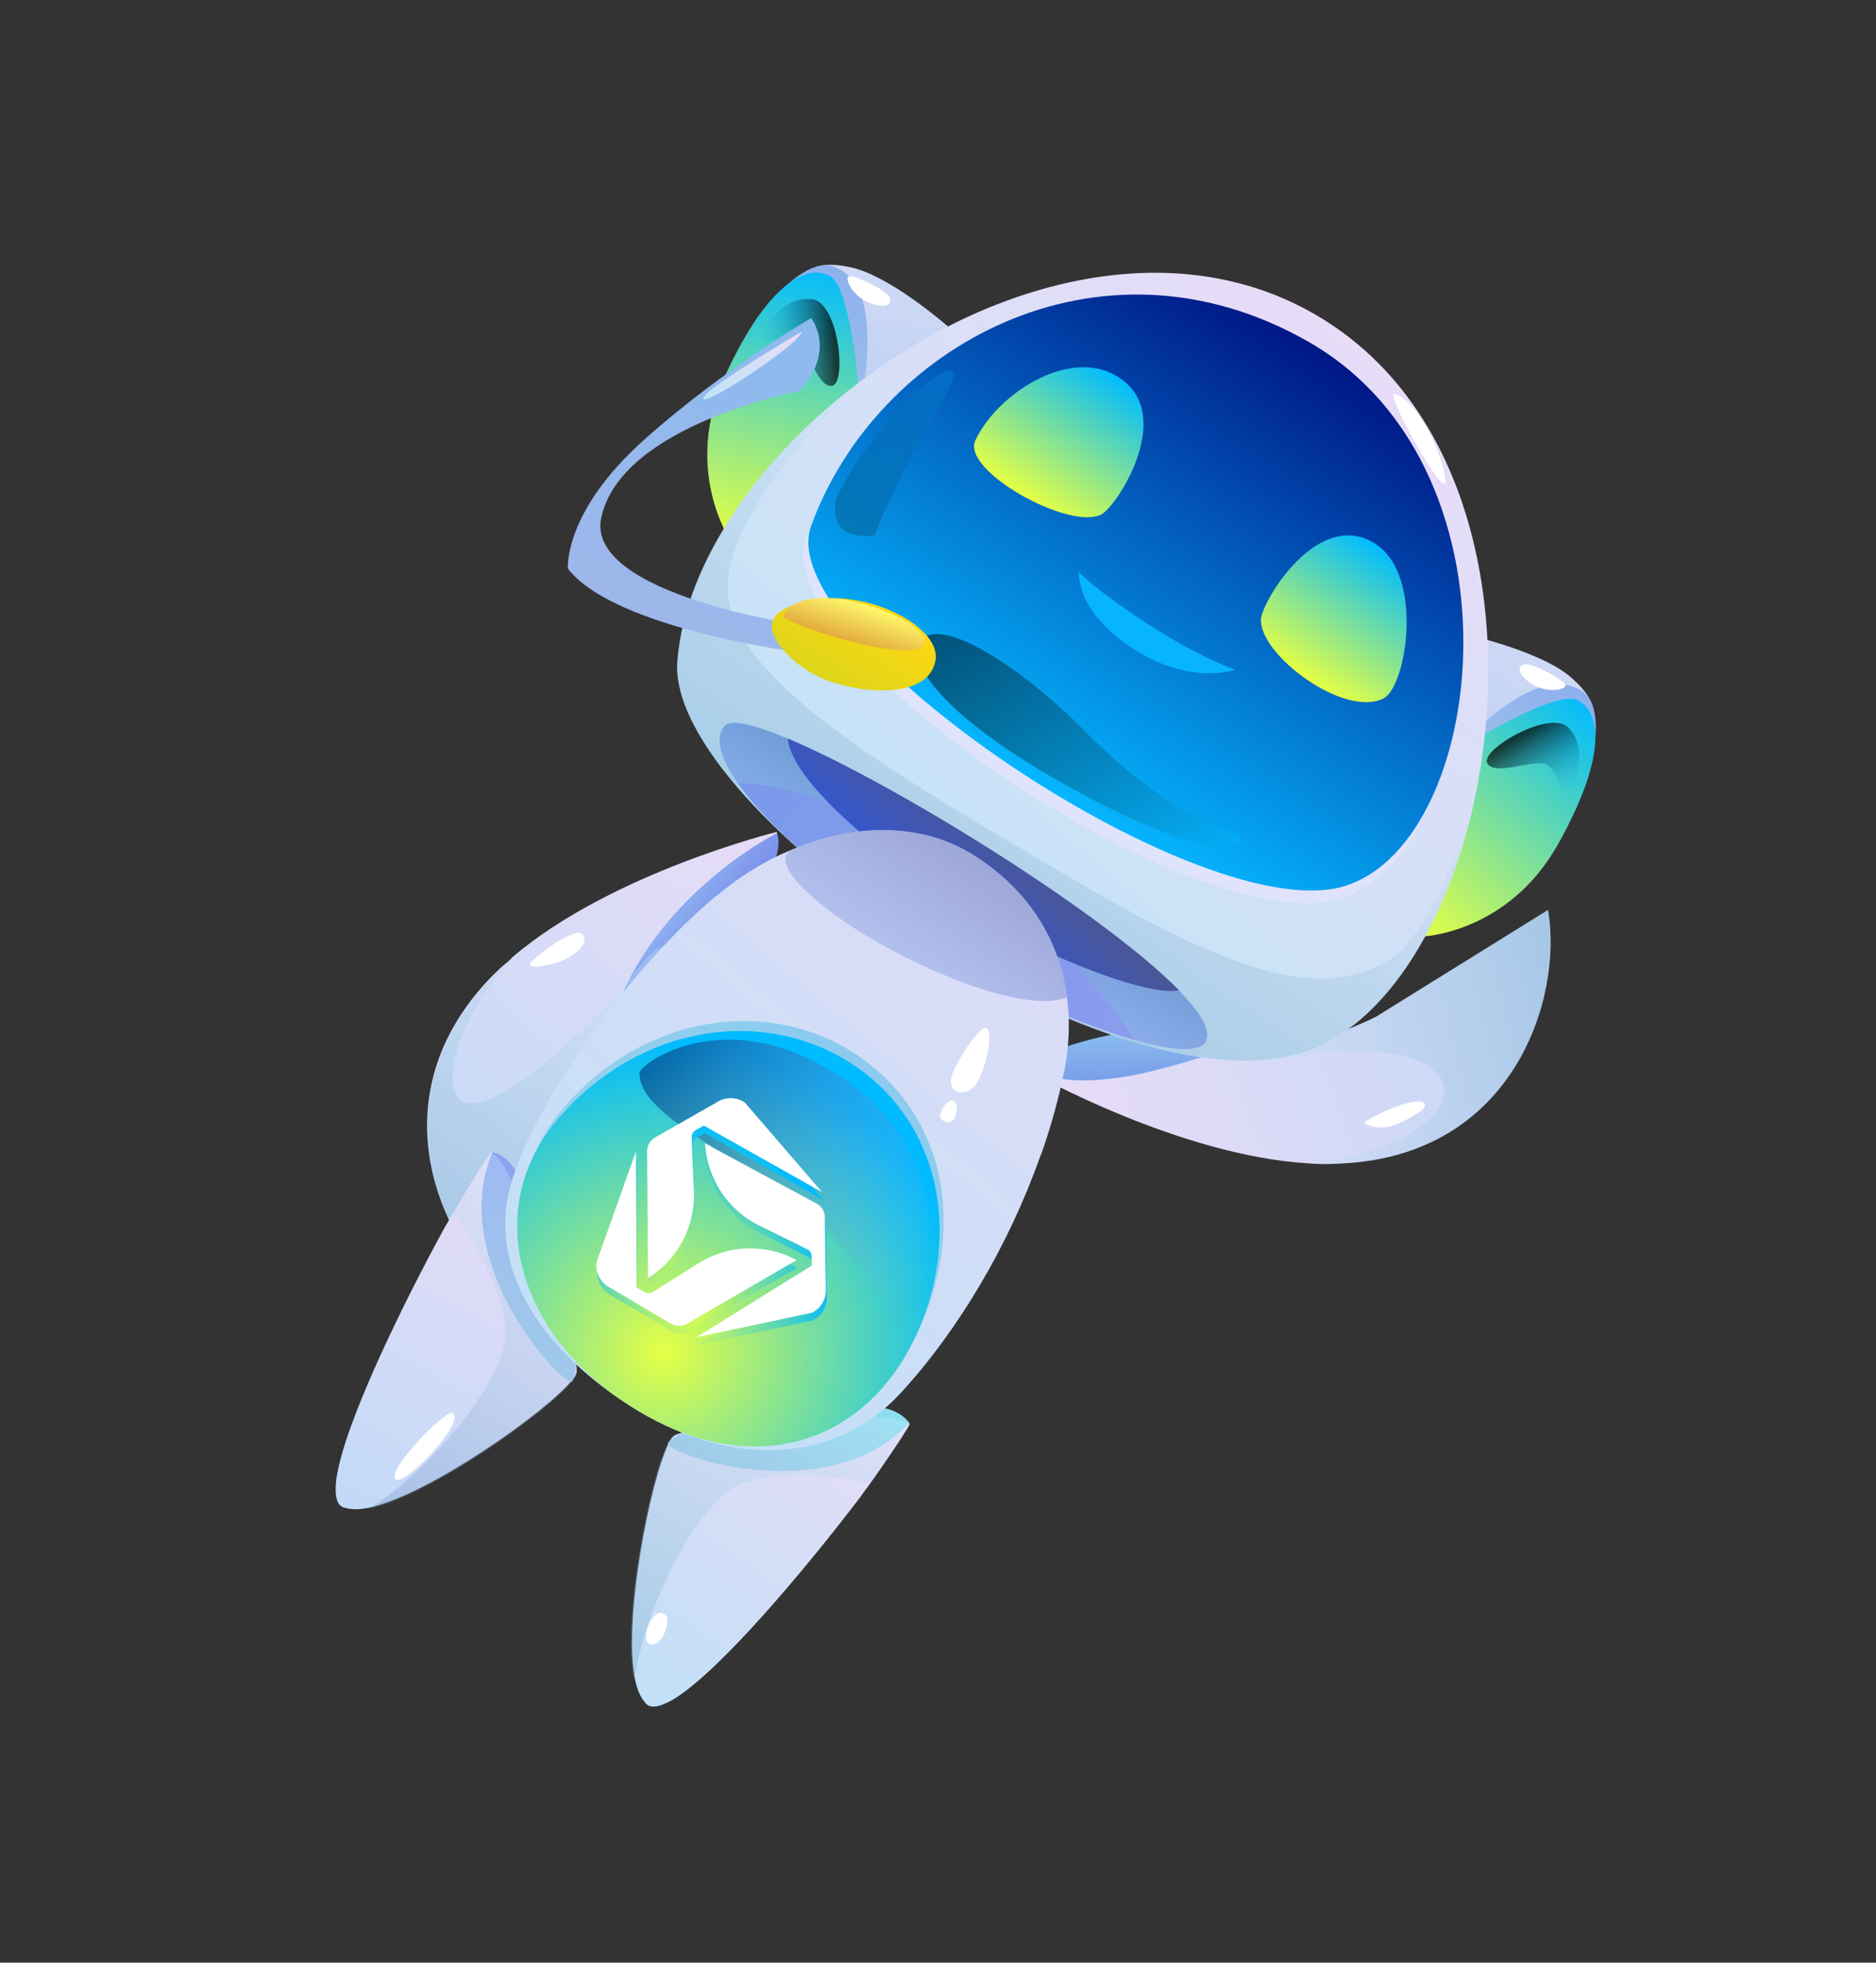 <svg width="714" height="747" viewBox="0 0 714 747" fill="none" xmlns="http://www.w3.org/2000/svg">
<rect x="0" y="0" width="714" height="747" fill="#333333" stroke="none"/>
<path d="M589.171 346.333L524.016 386.802C524.016 386.802 505.586 396.618 485.318 398.946C479.549 399.701 473.627 399.831 468.099 398.872C468.099 398.872 451.362 395.372 433.208 395.528C417.313 395.459 400.471 398.27 393.415 408.602C393.415 408.602 449.067 439.929 498.063 442.789C502.113 443.118 506.087 443.136 509.984 442.841C576.457 440.088 594.951 379.316 589.171 346.333Z" fill="url(#paint0_linear_15_99)"/>
<path opacity="0.3" d="M589.171 346.333L524.016 386.802C524.016 386.802 505.586 396.618 485.318 398.946L478.049 404.369C478.049 404.369 527.102 393.984 543.569 405.82C564.075 420.634 529.628 440.666 498.063 442.789C502.114 443.118 506.087 443.136 509.984 442.841C576.457 440.088 594.951 379.316 589.171 346.333Z" fill="url(#paint1_linear_15_99)"/>
<path d="M542.363 420.273C543.342 422.297 533.938 427.201 529.609 428.58C525.281 429.96 520.272 428.456 519.423 427.439C518.864 426.282 540.266 415.934 542.363 420.273Z" fill="white"/>
<path d="M391.077 404.212C391.077 404.212 433.914 382.34 478.187 395.312C478.187 395.312 455.461 403.916 433.93 408.731C412.097 413.206 396.423 411.616 391.077 404.212Z" fill="url(#paint2_linear_15_99)"/>
<path d="M195.919 496.281C194.302 495.232 193.129 494.088 191.417 492.594C166.361 469.83 143.42 416.653 187.231 371.553C189.168 369.746 190.662 368.035 192.869 366.403C193.838 365.5 194.632 364.866 194.807 364.597C194.981 364.327 194.981 364.327 194.981 364.327C232.716 332.134 295.609 316.645 295.609 316.645C297.545 329.006 287.201 342.591 275.574 353.429C269.761 358.848 264.028 363.553 258.995 367.18C252.548 371.805 247.864 374.893 247.864 374.893C226.396 389.686 211.848 416.243 211.848 416.243L196.159 494.139L195.919 496.281Z" fill="url(#paint3_linear_15_99)"/>
<path d="M295.704 317.09C295.704 317.09 254.969 337.38 236.945 378.149C236.945 378.149 256.962 368.542 273.797 353.808C290.457 339.342 298.66 325.518 295.704 317.09Z" fill="url(#paint4_linear_15_99)"/>
<path opacity="0.3" d="M196.429 494.314L191.687 492.769C166.631 470.004 143.69 416.828 187.5 371.728C189.438 369.921 190.931 368.209 193.139 366.578C188.564 371.269 169.463 397.17 172.521 413.705C176.351 434.953 219.993 397.785 244.288 366.829C251.915 356.843 256.672 359.546 259.264 367.355C252.818 371.98 248.134 375.068 248.134 375.068C226.666 389.861 212.118 416.418 212.118 416.418L196.429 494.314Z" fill="url(#paint5_linear_15_99)"/>
<path d="M331.233 564.536C330.184 566.153 328.69 567.865 327.466 569.751C306.777 596.92 274.382 635.64 256.52 646.645C252.186 649.194 248.9 650.126 246.839 649.172C246.3 648.822 245.761 648.473 245.397 647.854C243.86 646.091 242.578 643.344 241.821 639.79C236.818 617.398 247.545 563.088 254.589 549.277C255.369 547.485 256.338 546.582 256.957 546.218C270.513 540.078 345.577 535.932 346.189 542.072C345.934 543.056 339.989 552.219 331.233 564.536Z" fill="url(#paint6_linear_15_99)"/>
<path d="M254.32 549.102C250.35 552.271 314.085 575.621 346.094 541.628C346.094 541.628 343.909 537.913 337.74 536.208C320.389 531.079 282.286 526.654 254.32 549.102Z" fill="url(#paint7_linear_15_99)"/>
<path opacity="0.3" d="M331.233 564.536C331.233 564.536 293.88 556.003 277.891 567.074C261.901 578.145 244.548 615.519 241.377 639.884C236.375 617.492 247.101 563.182 254.146 549.372C254.925 547.58 255.894 546.677 256.513 546.313C270.07 540.173 345.133 536.027 345.745 542.167C345.934 543.056 339.99 552.219 331.233 564.536Z" fill="url(#paint8_linear_15_99)"/>
<path d="M253.449 614.784C255.524 616.897 251.911 627.189 247.438 625.819C242.966 624.45 248.933 609.94 253.449 614.784Z" fill="white"/>
<path d="M172.496 461.555C171.447 463.172 170.493 465.233 169.269 467.12C152.892 497.086 130.737 542.45 127.968 563.246C127.407 568.243 127.894 571.623 129.606 573.117C130.145 573.466 130.684 573.816 131.398 573.896C133.634 574.581 136.664 574.632 140.219 573.875C162.706 569.317 207.928 537.386 217.668 525.324C218.987 523.882 219.417 522.629 219.497 521.915C219.578 507.034 192.77 436.798 186.913 438.742C186.119 439.376 180.175 448.539 172.496 461.555Z" fill="url(#paint9_linear_15_99)"/>
<path d="M217.937 525.499C216.662 530.416 169.362 481.732 187.357 438.647C187.357 438.647 190.562 438.429 194.634 443.368C206.484 457.566 226.863 491.082 217.937 525.499Z" fill="url(#paint10_linear_15_99)"/>
<path opacity="0.3" d="M172.496 461.555C172.496 461.555 195.511 492.187 191.919 511.3C188.327 530.414 161.271 561.493 140.313 574.319C162.8 569.761 208.022 537.83 217.762 525.768C219.081 524.326 219.511 523.073 219.591 522.36C219.672 507.478 192.864 437.242 187.007 439.186C186.119 439.376 180.174 448.539 172.496 461.555Z" fill="url(#paint11_linear_15_99)"/>
<path d="M172.024 537.835C169.249 536.8 147.344 559.351 150.417 562.876C153.76 566.577 178.288 539.984 172.024 537.835Z" fill="white"/>
<path d="M558.15 241.519C558.15 241.519 586.946 247.889 598.289 258.135C609.632 268.38 609.632 274.966 599.061 300.626C587.266 326.844 536.148 345.046 536.148 345.046L558.15 241.519Z" fill="url(#paint12_linear_15_99)"/>
<path d="M601.694 262.742C589.869 255.674 572.686 264.941 549.484 290.302L564.121 310.792L603.157 299.699C603.157 299.699 613.518 269.811 601.694 262.742Z" fill="url(#paint13_linear_15_99)"/>
<path d="M554.857 285.429C554.857 285.429 591.448 262.376 600.23 266.401C609.011 270.426 612.23 286.904 593.062 321.181C573.894 355.458 541.195 356.457 541.195 356.457L554.857 285.429Z" fill="url(#paint14_linear_15_99)"/>
<path d="M582.526 253.115C578.381 251.935 575.799 255.233 582.138 259.727C588.477 264.22 595.678 262.536 595.834 260.937C596.228 259.555 587.125 254.275 582.526 253.115Z" fill="white"/>
<path opacity="0.72" d="M600.072 294.579C600.072 294.579 603.84 284.044 596.931 276.959C590.022 269.873 563.57 285.108 566.011 290.39C568.452 295.671 583.886 288.838 588.521 290.917C593.321 293.271 592.772 302.972 596.951 300.594C599.251 299.285 600.072 294.579 600.072 294.579Z" fill="url(#paint15_linear_15_99)"/>
<path d="M360.78 124.247C360.78 124.247 338.615 104.793 323.645 101.704C308.675 98.616 303.364 102.511 288.923 126.209C274.755 151.225 290.305 203.211 290.305 203.211L360.78 124.247Z" fill="url(#paint16_linear_15_99)"/>
<path d="M317.916 101.683C330.609 107.039 333.296 126.375 326.566 160.084L301.386 160.397L287.248 122.357C287.248 122.357 305.223 96.328 317.916 101.683Z" fill="url(#paint17_linear_15_99)"/>
<path d="M327.318 152.869C327.318 152.869 324.27 109.729 315.831 105.027C307.392 100.326 292.201 107.474 275.894 143.202C259.588 178.929 278.119 205.888 278.119 205.888L327.318 152.869Z" fill="url(#paint18_linear_15_99)"/>
<path d="M337.014 111.448C340.417 114.093 339.284 118.125 331.912 115.671C324.54 113.216 321.64 106.412 322.837 105.341C323.718 104.207 333.359 108.425 337.014 111.448Z" fill="white"/>
<path opacity="0.72" d="M293.201 121.817C293.201 121.817 299.469 112.549 309.268 113.931C319.067 115.313 322.424 145.653 316.722 146.808C311.019 147.962 307.402 131.475 302.985 128.967C298.248 126.488 290.75 132.668 290.196 127.891C289.892 125.262 293.201 121.817 293.201 121.817Z" fill="url(#paint19_linear_15_99)"/>
<path d="M499.269 399.372C427.27 427.717 253.099 308.979 257.816 251.536C260.732 213.987 289.625 172.993 329.18 143.896C380.915 105.468 451.172 87.481 505.612 122.799C569.753 164.411 577.635 260.279 554.692 328.107C543.006 362.648 523.3 390.072 499.269 399.372Z" fill="url(#paint20_linear_15_99)"/>
<path d="M306.689 205.125C291.79 246.389 444.67 351.314 503.826 343.357C563.251 335.574 583.278 184.29 495.602 134.686C415.822 89.438 331.059 137.457 306.689 205.125Z" fill="#DFE3FB"/>
<path d="M308.678 200.288C293.779 241.552 446.659 346.478 505.815 338.52C565.24 330.738 585.268 179.454 497.591 129.849C417.811 84.601 333.223 132.351 308.678 200.288Z" fill="url(#paint21_linear_15_99)"/>
<path opacity="0.3" d="M499.269 399.372C427.27 427.717 253.099 308.979 257.816 251.536C260.732 213.987 289.624 172.993 329.18 143.896C327.242 145.702 277.276 190.256 276.983 223.763C276.609 257.984 339.884 294.439 407.566 334.135C475.073 374.101 502.927 378.386 526.041 366.959C544.106 358.001 556.288 320.335 560.813 304.507L554.867 327.838C543.006 362.648 523.3 390.072 499.269 399.372Z" fill="url(#paint22_linear_15_99)"/>
<path d="M431.861 395.849C407.627 388.934 373.298 372.79 352.546 359.327C315.894 335.549 292.011 313.928 281.034 298.383C273.78 288.315 272.076 280.317 275.857 276.26C278.319 273.645 286.9 275.766 299.887 281.128C337.152 296.879 407.368 339.751 440.888 369.539C443.773 372.176 446.387 374.638 448.733 376.926C449.097 377.545 449.636 377.894 450 378.514C450.27 378.689 450.27 378.688 450.27 378.688C455.689 384.502 459.046 389.36 459.359 393.01C459.548 393.899 459.468 394.612 459.213 395.596C457.763 400.782 446.706 400.118 431.861 395.849Z" fill="url(#paint23_linear_15_99)"/>
<path opacity="0.5" d="M431.861 395.849C426.049 387.1 388.292 331.971 340.574 314.033C288.384 294.727 281.034 298.383 281.034 298.383C273.78 288.315 272.076 280.317 275.857 276.26C278.319 273.645 286.9 275.766 299.887 281.128C337.152 296.879 407.368 339.751 440.888 369.539C444.137 372.795 447.56 375.782 450 378.514C450.27 378.689 450.27 378.688 450.27 378.688C455.689 384.502 459.046 389.36 459.359 393.01C459.548 393.899 459.468 394.612 459.213 395.596C457.763 400.782 446.706 400.118 431.861 395.849Z" fill="url(#paint24_linear_15_99)"/>
<path d="M448.733 376.926C434.689 379.685 388.37 359.592 364.654 344.206C322.073 316.581 300.571 293.059 299.887 281.128C340.197 298.088 419.671 347.35 448.733 376.926Z" fill="url(#paint25_linear_15_99)"/>
<path d="M479.935 235.571C479.125 249.214 511.684 273.4 526.559 265.818C535.591 261.339 542.689 216.163 521.442 205.825C500.37 195.218 480.387 228.971 479.935 235.571Z" fill="url(#paint26_linear_15_99)"/>
<path d="M419.201 195.787C407.072 202.087 365.977 179.256 371.178 167.696C379.768 149.144 409.649 130.236 427.924 145.156C446.199 160.075 425.043 192.685 419.201 195.787Z" fill="url(#paint27_linear_15_99)"/>
<path d="M410.656 217.814C410.656 217.814 416.708 224.421 437.19 237.709C457.673 250.997 470.106 254.851 470.106 254.851C470.106 254.851 453.345 261.209 431.246 246.872C409.147 232.535 410.656 217.814 410.656 217.814Z" fill="#07B5FE"/>
<path opacity="0.5" d="M351.448 242.97C343.872 249.925 355.794 269.914 400.583 295.907C454.884 327.306 472.928 323.694 472.331 318.712C471.938 315.776 449.837 315.607 412.836 278.2C388.56 253.644 359.643 235.65 351.448 242.97Z" fill="url(#paint28_linear_15_99)"/>
<path d="M530.901 149.927C526.603 148.288 547.026 185.278 549.772 183.997C552.074 182.809 542.716 154.145 530.901 149.927Z" fill="white"/>
<path opacity="0.2" d="M318.258 189.654C318.258 189.654 324.239 176.303 337.06 161.262C349.881 146.221 361.012 138.508 362.833 141.604C364.479 144.969 353.624 160.52 344.926 177.47C337.961 190.566 332.869 203.728 332.869 203.728C332.869 203.728 314.825 207.34 318.258 189.654Z" fill="url(#paint29_linear_15_99)"/>
<path d="M308.707 121.075C308.707 121.075 318.369 132.972 304.498 148.748C304.498 148.748 236.552 161.58 228.86 196.905C222.332 226.53 306.663 238.23 306.663 238.23L306.354 248.596C306.354 248.596 234.242 239.828 216.142 216.429C216.142 216.429 214.313 194.909 245.141 167.391C275.969 139.874 308.707 121.075 308.707 121.075Z" fill="url(#paint30_linear_15_99)"/>
<path d="M297.364 232.527C287.362 238.412 300.091 252.312 312.131 257.888C326.006 264.056 352.85 266.647 355.961 251.785C359.378 237.022 320.702 218.795 297.364 232.527Z" fill="url(#paint31_linear_15_99)"/>
<path d="M298.093 234.451C296.998 236.798 347.548 253.795 351.732 245.018C355.512 236.449 306.974 217.401 298.093 234.451Z" fill="url(#paint32_linear_15_99)"/>
<path d="M304.998 126.291C304.998 126.291 266.706 148.698 267.75 151.736C268.489 154.675 305.44 130.148 304.998 126.291Z" fill="url(#paint33_linear_15_99)"/>
<path d="M342.744 530.265C318.042 557.127 277.709 559.681 238.901 534.504C204.943 512.474 184.594 481.274 195.056 448.62C205.518 415.966 241.877 366.414 272.48 341.082C277.244 337.28 281.834 333.747 286.787 330.834C291.296 328.016 295.9 325.641 300.598 323.711C325.059 313.158 350.984 312.745 371.466 326.033C392.757 339.845 403.332 358.96 406.084 379.508C407.358 388.759 406.855 398.389 405.099 407.589C402.913 418.042 399.933 429.128 396.144 439.69L395.969 439.959C384.093 473.611 364.81 506.287 342.744 530.265Z" fill="url(#paint34_linear_15_99)"/>
<path d="M214.586 421.466C246.647 384.443 297.36 378.284 331.2 405.216C367.83 434.341 364.724 485.17 343.379 516.891C322.034 548.612 282.502 558.195 240.729 531.095C198.956 503.995 184.369 456.239 214.586 421.466Z" fill="url(#paint35_linear_15_99)"/>
<path d="M212.852 425.319C244.913 388.296 295.626 382.137 329.641 408.8C366.271 437.925 363.164 488.754 341.819 520.475C320.474 552.196 280.942 561.779 239.17 534.679C196.952 507.673 182.81 459.822 212.852 425.319Z" fill="url(#paint36_radial_15_99)"/>
<path opacity="0.5" d="M406.084 379.508C389.337 387.025 338.895 365.023 314.058 345.463C292.549 328.445 300.074 324.52 300.598 323.711C325.059 313.158 350.984 312.745 371.466 326.033C392.757 339.845 403.332 358.96 406.084 379.508Z" fill="url(#paint37_linear_15_99)"/>
<path d="M375.132 391.212C372.452 390.622 361.437 407.6 361.844 411.694C362.252 415.788 366.28 417.252 370.25 414.084C374.045 411.185 379.065 392.232 375.132 391.212Z" fill="white"/>
<path d="M362.914 418.898C360.678 418.213 358.056 422.256 357.815 424.397C357.575 426.539 360.889 427.923 362.477 426.656C364.24 425.119 364.976 419.853 362.914 418.898Z" fill="white"/>
<path opacity="0.72" d="M243.382 408.364C243.221 423.959 275.365 436.388 305.068 460.254C334.771 484.119 333.787 498.032 341.923 500.247C350.059 502.462 370.67 447.671 324.797 413.316C279.193 379.135 243.513 404.62 243.382 408.364Z" fill="url(#paint38_linear_15_99)"/>
<path fill-rule="evenodd" clip-rule="evenodd" d="M299.707 440.946L299.695 440.932L299.692 440.928L299.691 440.928L299.691 440.927C294.405 434.79 289.118 428.652 283.833 422.514L283.837 422.512C283.786 422.512 283.734 422.513 283.68 422.514L283.751 422.473C280.737 420.487 276.858 420.363 273.718 422.158L273.72 422.162L249.691 435.87C247.795 436.953 246.637 438.979 246.665 441.157L247.01 489.385C258.388 482.292 265.066 469.608 264.472 456.214C263.94 444.293 263.621 436.535 263.628 435.672C263.63 435.43 263.637 434.746 264.049 434.085C264.425 433.489 264.928 433.202 265.154 433.086C266.18 432.5 267.206 431.914 268.233 431.328L313.236 456.655C308.727 451.419 304.217 446.183 299.707 440.946ZM309.51 502.541C301.962 504.144 294.412 505.746 286.863 507.349C279.709 508.867 272.555 510.386 265.402 511.904C272.932 507.228 280.462 502.553 287.992 497.878C295.102 493.464 302.212 489.05 309.321 484.635L309.271 481.079C309.281 480.826 309.271 480.246 308.931 479.632C308.556 478.954 307.96 478.62 307.747 478.502C306.992 478.079 300.048 474.628 289.35 469.364C277.333 463.452 269.447 451.499 268.734 438.114L311.139 460.996C313.063 462.019 314.279 464.008 314.309 466.19L314.707 493.846L314.704 493.842C314.755 497.455 312.775 500.797 309.577 502.484L309.577 502.416C309.554 502.459 309.532 502.501 309.51 502.541ZM227.283 483.702C229.805 476.619 232.327 469.537 234.85 462.455C237.373 455.371 239.896 448.286 242.419 441.201L242.647 492.878L245.702 494.687C245.907 494.825 246.407 495.122 247.11 495.152C247.879 495.188 248.477 494.855 248.69 494.736L248.694 494.734C249.446 494.311 256.025 490.183 266.117 483.808C277.451 476.645 291.765 476.153 303.547 482.527L261.83 506.758C259.948 507.862 257.621 507.859 255.745 506.75L231.973 492.667L231.979 492.668C228.876 490.826 227.067 487.396 227.302 483.788L227.359 483.822C227.335 483.781 227.311 483.741 227.289 483.703L227.283 483.702Z" fill="url(#paint39_radial_15_99)"/>
<path d="M283.455 419.587C293.255 430.969 303.059 442.349 312.858 453.727L266.774 427.793C269.56 425.542 274.179 424.398 276.965 422.147C277.477 421.67 278.187 421.114 279.112 420.639C280.865 419.739 282.501 419.592 283.458 419.584L283.455 419.587Z" fill="white"/>
<path d="M273.342 419.234L249.312 432.943C247.416 434.026 246.258 436.051 246.286 438.229L246.631 486.458C258.01 479.365 264.688 466.681 264.093 453.287C263.561 441.366 263.242 433.608 263.25 432.745C263.251 432.502 263.259 431.819 263.671 431.158C264.046 430.561 264.55 430.275 264.775 430.158C270.973 426.62 277.174 423.085 283.372 419.546C280.358 417.56 276.479 417.436 273.34 419.231L273.342 419.234Z" fill="white"/>
<path d="M309.132 499.614C294.431 502.735 279.725 505.856 265.024 508.977C280.017 499.666 295.012 490.359 310.005 481.048C310.629 484.573 309.399 489.168 310.023 492.692C310.191 493.368 310.335 494.259 310.306 495.3C310.247 497.266 309.584 498.779 309.132 499.614Z" fill="white"/>
<path d="M314.328 490.919L313.93 463.263C313.9 461.081 312.685 459.092 310.76 458.069L268.356 435.186C269.069 448.572 276.954 460.524 288.971 466.437C299.669 471.701 306.614 475.151 307.369 475.575C307.582 475.693 308.177 476.026 308.553 476.705C308.893 477.318 308.903 477.898 308.892 478.152C308.993 485.285 309.097 492.423 309.199 499.557C312.396 497.87 314.377 494.528 314.326 490.915L314.328 490.919Z" fill="white"/>
<path d="M226.905 480.774C231.949 466.606 236.996 452.442 242.04 438.274L242.274 491.205C238.944 489.902 235.673 486.453 232.34 485.146C231.675 484.938 230.842 484.595 229.971 484.028C228.327 482.952 227.389 481.6 226.911 480.776L226.905 480.774Z" fill="white"/>
<path d="M231.595 489.739L255.367 503.822C257.243 504.932 259.57 504.935 261.451 503.831L303.169 479.6C291.386 473.226 277.073 473.718 265.738 480.881C255.646 487.256 249.068 491.384 248.315 491.807C248.106 491.923 247.505 492.261 246.732 492.224C246.029 492.195 245.529 491.898 245.323 491.76C239.19 488.127 233.057 484.494 226.923 480.86C226.689 484.468 228.497 487.898 231.601 489.741L231.595 489.739Z" fill="white"/>
<path d="M221.693 355.617C218.889 352.266 202.739 364.765 201.785 366.826C200.656 369.157 211.589 367.06 214.685 365.239C218.939 363.404 224.498 358.968 221.693 355.617Z" fill="white"/>
<defs>
<linearGradient id="paint0_linear_15_99" x1="598.531" y1="370.436" x2="407.15" y2="443.702" gradientUnits="userSpaceOnUse">
<stop stop-color="#C1D7F7"/>
<stop offset="1" stop-color="#E8DCF7"/>
</linearGradient>
<linearGradient id="paint1_linear_15_99" x1="598.521" y1="383.825" x2="480.371" y2="412.823" gradientUnits="userSpaceOnUse">
<stop stop-color="#68A2C2"/>
<stop offset="1" stop-color="#CCEDFF"/>
</linearGradient>
<linearGradient id="paint2_linear_15_99" x1="434.891" y1="410.594" x2="434.348" y2="391.457" gradientUnits="userSpaceOnUse">
<stop stop-color="#799FEA"/>
<stop offset="1" stop-color="#8CBFEF"/>
</linearGradient>
<linearGradient id="paint3_linear_15_99" x1="162.614" y1="468.383" x2="292.487" y2="314.329" gradientUnits="userSpaceOnUse">
<stop stop-color="#C1DAF7"/>
<stop offset="1" stop-color="#E8DCF7"/>
</linearGradient>
<linearGradient id="paint4_linear_15_99" x1="275.753" y1="354.866" x2="260.302" y2="342.771" gradientUnits="userSpaceOnUse">
<stop stop-color="#798BEA"/>
<stop offset="1" stop-color="#8CAEEF"/>
</linearGradient>
<linearGradient id="paint5_linear_15_99" x1="163.711" y1="474.668" x2="242.561" y2="353.127" gradientUnits="userSpaceOnUse">
<stop stop-color="#68A2C2"/>
<stop offset="1" stop-color="#CCEDFF"/>
</linearGradient>
<linearGradient id="paint6_linear_15_99" x1="232.222" y1="638.191" x2="318.922" y2="521.182" gradientUnits="userSpaceOnUse">
<stop stop-color="#C1E0F7"/>
<stop offset="1" stop-color="#E8DCF7"/>
</linearGradient>
<linearGradient id="paint7_linear_15_99" x1="286.931" y1="568.584" x2="313.252" y2="521.831" gradientUnits="userSpaceOnUse">
<stop stop-color="#9DCAEA"/>
<stop offset="1" stop-color="#8CDDEF"/>
</linearGradient>
<linearGradient id="paint8_linear_15_99" x1="245.876" y1="641.959" x2="313.081" y2="522.585" gradientUnits="userSpaceOnUse">
<stop stop-color="#689CC2"/>
<stop offset="1" stop-color="#CCEDFF"/>
</linearGradient>
<linearGradient id="paint9_linear_15_99" x1="145.599" y1="581.995" x2="217.111" y2="455.132" gradientUnits="userSpaceOnUse">
<stop stop-color="#C1DAF7"/>
<stop offset="1" stop-color="#E8DCF7"/>
</linearGradient>
<linearGradient id="paint10_linear_15_99" x1="186.864" y1="503.665" x2="218.81" y2="460.6" gradientUnits="userSpaceOnUse">
<stop stop-color="#9DCAEA"/>
<stop offset="1" stop-color="#8CA2EF"/>
</linearGradient>
<linearGradient id="paint11_linear_15_99" x1="136.593" y1="571.062" x2="218.21" y2="461.038" gradientUnits="userSpaceOnUse">
<stop stop-color="#6887C2"/>
<stop offset="1" stop-color="#CCEDFF"/>
</linearGradient>
<linearGradient id="paint12_linear_15_99" x1="521.774" y1="330.934" x2="596.966" y2="248.747" gradientUnits="userSpaceOnUse">
<stop stop-color="#ACC4F4"/>
<stop offset="1" stop-color="#D1DBF5"/>
</linearGradient>
<linearGradient id="paint13_linear_15_99" x1="562.39" y1="299.932" x2="603.266" y2="255.254" gradientUnits="userSpaceOnUse">
<stop stop-color="#9DC0EA"/>
<stop offset="1" stop-color="#8CAEEF"/>
</linearGradient>
<linearGradient id="paint14_linear_15_99" x1="535.577" y1="351.541" x2="609.456" y2="270.789" gradientUnits="userSpaceOnUse">
<stop stop-color="#E5FF45"/>
<stop offset="1" stop-color="#00BBFF"/>
</linearGradient>
<linearGradient id="paint15_linear_15_99" x1="580.142" y1="279.193" x2="594.87" y2="303.565" gradientUnits="userSpaceOnUse">
<stop/>
<stop offset="1" stop-color="#07B5FE" stop-opacity="0"/>
</linearGradient>
<linearGradient id="paint16_linear_15_99" x1="310.186" y1="206.457" x2="331.998" y2="97.22" gradientUnits="userSpaceOnUse">
<stop stop-color="#ACC4F4"/>
<stop offset="1" stop-color="#D1DBF5"/>
</linearGradient>
<linearGradient id="paint17_linear_15_99" x1="311.168" y1="155.37" x2="323.025" y2="95.987" gradientUnits="userSpaceOnUse">
<stop stop-color="#9DC0EA"/>
<stop offset="1" stop-color="#8CAEEF"/>
</linearGradient>
<linearGradient id="paint18_linear_15_99" x1="285.406" y1="207.511" x2="306.836" y2="100.182" gradientUnits="userSpaceOnUse">
<stop stop-color="#E5FF45"/>
<stop offset="1" stop-color="#00BBFF"/>
</linearGradient>
<linearGradient id="paint19_linear_15_99" x1="317.394" y1="128.791" x2="289.031" y2="131.326" gradientUnits="userSpaceOnUse">
<stop/>
<stop offset="1" stop-color="#07B5FE" stop-opacity="0"/>
</linearGradient>
<linearGradient id="paint20_linear_15_99" x1="343.66" y1="356.914" x2="526.834" y2="139.635" gradientUnits="userSpaceOnUse">
<stop stop-color="#C1E4F7"/>
<stop offset="1" stop-color="#E8DCF7"/>
</linearGradient>
<linearGradient id="paint21_linear_15_99" x1="395.425" y1="298.354" x2="502.807" y2="132.833" gradientUnits="userSpaceOnUse">
<stop stop-color="#05B6FE"/>
<stop offset="1" stop-color="#001687"/>
</linearGradient>
<linearGradient id="paint22_linear_15_99" x1="355.587" y1="361.544" x2="447.06" y2="220.546" gradientUnits="userSpaceOnUse">
<stop stop-color="#6897C2"/>
<stop offset="1" stop-color="#CCEDFF"/>
</linearGradient>
<linearGradient id="paint23_linear_15_99" x1="272.445" y1="281.567" x2="456.184" y2="400.768" gradientUnits="userSpaceOnUse">
<stop stop-color="#7999EA"/>
<stop offset="1" stop-color="#8C9CEF"/>
</linearGradient>
<linearGradient id="paint24_linear_15_99" x1="359.001" y1="349.357" x2="376.183" y2="322.872" gradientUnits="userSpaceOnUse">
<stop stop-color="#8DC0E5"/>
<stop offset="1" stop-color="#5C99BB"/>
</linearGradient>
<linearGradient id="paint25_linear_15_99" x1="360.701" y1="345.126" x2="381.962" y2="319.906" gradientUnits="userSpaceOnUse">
<stop stop-color="#3657CC"/>
<stop offset="1" stop-color="#4A5696"/>
</linearGradient>
<linearGradient id="paint26_linear_15_99" x1="497.509" y1="258.57" x2="528.794" y2="210.346" gradientUnits="userSpaceOnUse">
<stop stop-color="#E5FF45"/>
<stop offset="1" stop-color="#00BBFF"/>
</linearGradient>
<linearGradient id="paint27_linear_15_99" x1="390.675" y1="189.671" x2="422.148" y2="141.156" gradientUnits="userSpaceOnUse">
<stop stop-color="#E5FF45"/>
<stop offset="1" stop-color="#00BBFF"/>
</linearGradient>
<linearGradient id="paint28_linear_15_99" x1="348.81" y1="246.62" x2="469.141" y2="324.685" gradientUnits="userSpaceOnUse">
<stop/>
<stop offset="1" stop-color="#07B5FE"/>
</linearGradient>
<linearGradient id="paint29_linear_15_99" x1="320.926" y1="201.379" x2="364.853" y2="142.863" gradientUnits="userSpaceOnUse">
<stop/>
<stop offset="1" stop-color="#07B5FE"/>
</linearGradient>
<linearGradient id="paint30_linear_15_99" x1="255.991" y1="240.179" x2="311.15" y2="122.176" gradientUnits="userSpaceOnUse">
<stop stop-color="#9DB7EA"/>
<stop offset="1" stop-color="#8CBAEF"/>
</linearGradient>
<linearGradient id="paint31_linear_15_99" x1="315.734" y1="260.275" x2="334.577" y2="229.094" gradientUnits="userSpaceOnUse">
<stop stop-color="#DDD51A"/>
<stop offset="1" stop-color="#FED811"/>
</linearGradient>
<linearGradient id="paint32_linear_15_99" x1="323.296" y1="244.178" x2="328.049" y2="229.458" gradientUnits="userSpaceOnUse">
<stop stop-color="#E3AB3D"/>
<stop offset="1" stop-color="#FFF96D"/>
</linearGradient>
<linearGradient id="paint33_linear_15_99" x1="280.39" y1="156.263" x2="292.07" y2="122.033" gradientUnits="userSpaceOnUse">
<stop stop-color="#C1E4F7"/>
<stop offset="1" stop-color="#E8DCF7"/>
</linearGradient>
<linearGradient id="paint34_linear_15_99" x1="228.265" y1="527.31" x2="387.397" y2="338.55" gradientUnits="userSpaceOnUse">
<stop stop-color="#C1E0F7"/>
<stop offset="1" stop-color="#DEDCF7"/>
</linearGradient>
<linearGradient id="paint35_linear_15_99" x1="239.125" y1="530.078" x2="323.605" y2="399.859" gradientUnits="userSpaceOnUse">
<stop stop-color="#9DD8EA"/>
<stop offset="1" stop-color="#8CCBEF"/>
</linearGradient>
<radialGradient id="paint36_radial_15_99" cx="0" cy="0" r="1" gradientUnits="userSpaceOnUse" gradientTransform="translate(252.661 514.93) rotate(32.974) scale(118.448 118.448)">
<stop stop-color="#E5FF45"/>
<stop offset="1" stop-color="#00BBFF"/>
</radialGradient>
<linearGradient id="paint37_linear_15_99" x1="344.073" y1="365.528" x2="370.222" y2="325.222" gradientUnits="userSpaceOnUse">
<stop stop-color="#8DA4E5"/>
<stop offset="1" stop-color="#5C71BB"/>
</linearGradient>
<linearGradient id="paint38_linear_15_99" x1="247.794" y1="401.296" x2="361.031" y2="474.759" gradientUnits="userSpaceOnUse">
<stop stop-color="#00488A"/>
<stop offset="1" stop-color="#9FAEFF" stop-opacity="0"/>
</linearGradient>
<radialGradient id="paint39_radial_15_99" cx="0" cy="0" r="1" gradientUnits="userSpaceOnUse" gradientTransform="translate(262.463 496.454) rotate(-6.693) scale(55.396 70.461)">
<stop stop-color="#E5FF45"/>
<stop offset="1" stop-color="#00BBFF"/>
</radialGradient>
</defs>
</svg>
